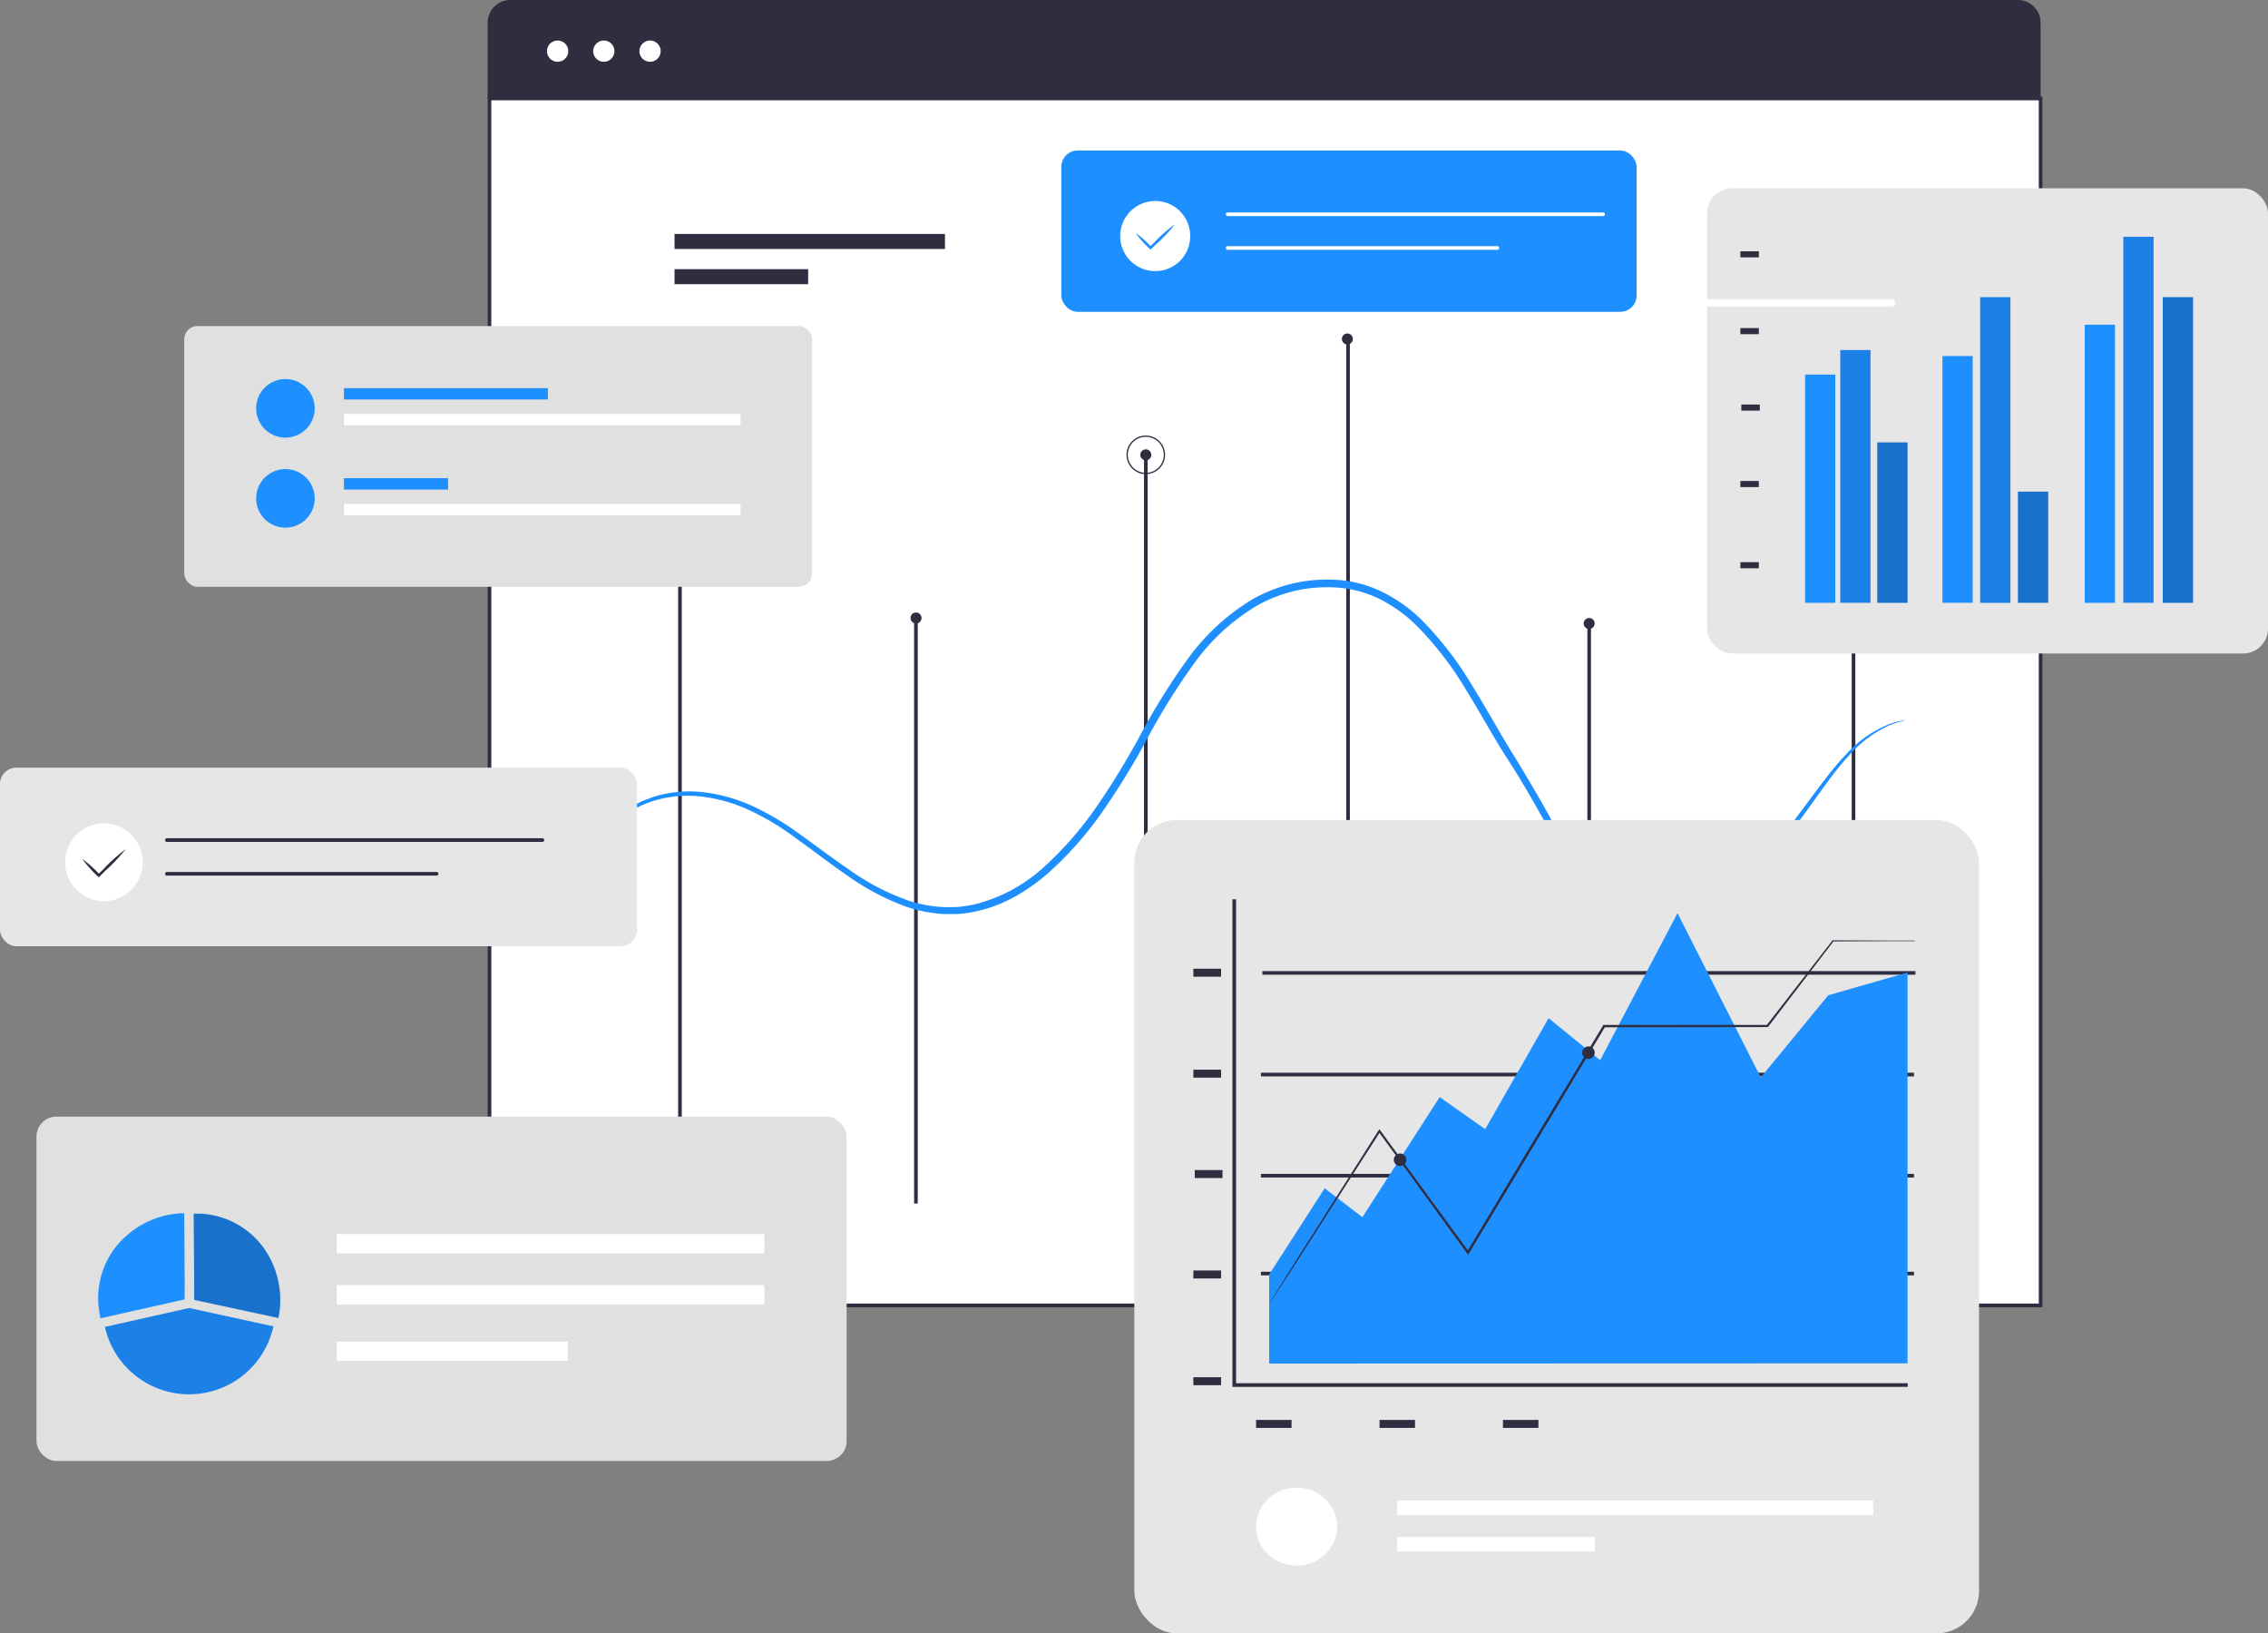 <svg xmlns="http://www.w3.org/2000/svg" width="478.76" height="344.78">
  <rect width="100%" height="100%" fill="#808080" stroke="none"/>
  <path fill="#fff" d="M103.34 20.78h327.42v254.77H103.34z"/>
  <path fill="#2f2e41" d="M431.15 275.94h-328.2V20.4h328.19Zm-327.43-.77h326.65v-254H103.71Z"/>
  <path fill="#2f2e41" d="M143.15 98.34h.77v155.83h-.77zm49.81 31.62h.77v124.09h-.77zm48.53-33.21h.77v124.09h-.77zm42.69-25.3h.77v124.09h-.77zm50.9 60.09h.77v124.09h-.77zm55.8-35.58h.77v124.09h-.77z"/>
  <path fill="#2f2e41" d="M194.53 130.45a1.16 1.16 0 1 1-1.16-1.16 1.16 1.16 0 0 1 1.16 1.16z"/>
  <circle cx="241.87" cy="96.01" r="1.16" fill="#2f2e41"/>
  <path fill="#2f2e41" d="M241.87 100.08a4.07 4.07 0 1 1 4.07-4.07 4.07 4.07 0 0 1-4.07 4.07zm0-7.87a3.8 3.8 0 1 0 3.8 3.8 3.8 3.8 0 0 0-3.8-3.8z"/>
  <circle cx="284.42" cy="71.55" r="1.16" fill="#2f2e41"/>
  <circle cx="335.46" cy="131.61" r="1.16" fill="#2f2e41"/>
  <circle cx="391.26" cy="96.01" r="1.16" fill="#263238"/>
  <path fill="#2f2e41" d="M144.68 97.18a1.16 1.16 0 1 1-1.16-1.17 1.15 1.15 0 0 1 1.15 1.15z"/>
  <path fill="#1e8fff" d="M402.22 151.98a4.64 4.64 0 0 1-.91.3 20.01 20.01 0 0 0-2.64.9 25.24 25.24 0 0 0-8.45 6.4c-3.2 3.43-6.34 8.2-10.31 13.57a66.24 66.24 0 0 1-7.01 8.13 39.15 39.15 0 0 1-4.55 3.77 31.7 31.7 0 0 1-5.49 2.99 30.75 30.75 0 0 1-13.14 2.2 34.01 34.01 0 0 1-7.06-.88 18.39 18.39 0 0 1-6.83-3 21.87 21.87 0 0 1-5.34-5.57 83.06 83.06 0 0 1-4.06-6.68c-2.56-4.64-5.2-9.28-8.22-13.92-3.01-4.63-5.7-9.69-8.75-14.59a69.81 69.81 0 0 0-10.73-13.84 31.43 31.43 0 0 0-7.2-5.16 23.87 23.87 0 0 0-8.5-2.5 30.03 30.03 0 0 0-17.78 3.79 44.65 44.65 0 0 0-13.5 12.6 137.93 137.93 0 0 0-9.63 15.54 158.06 158.06 0 0 1-9.32 15.19 74.67 74.67 0 0 1-11.33 12.9 40.97 40.97 0 0 1-3.28 2.62 38.5 38.5 0 0 1-3.49 2.27 30.45 30.45 0 0 1-7.53 3.1 26.41 26.41 0 0 1-3.94.73 14.2 14.2 0 0 1-2 .1h-1.96a30.3 30.3 0 0 1-7.55-1.4 51.1 51.1 0 0 1-12.78-6.67c-3.8-2.6-7.26-5.33-10.66-7.73a55.6 55.6 0 0 0-10.1-6.12 33.7 33.7 0 0 0-10.05-2.87 24.73 24.73 0 0 0-9.04.59 14.4 14.4 0 0 0-1.96.62 12.14 12.14 0 0 0-1.84.73 24.22 24.22 0 0 0-3.2 1.76 35.39 35.39 0 0 0-4.8 3.87l-1.67 1.83a15.46 15.46 0 0 0-1.34 1.54l-1.7 2.23a5.16 5.16 0 0 1-.62.73 4.07 4.07 0 0 1 .48-.83l1.55-2.32a16.38 16.38 0 0 1 1.29-1.63l1.62-1.92a32.54 32.54 0 0 1 4.81-4.05 23.96 23.96 0 0 1 3.2-1.87 10.91 10.91 0 0 1 1.86-.77 15.54 15.54 0 0 1 2.01-.7 25.6 25.6 0 0 1 9.36-.77 34.54 34.54 0 0 1 10.4 2.82 57.42 57.42 0 0 1 10.37 6.14c3.43 2.43 6.91 5.1 10.65 7.64a49.8 49.8 0 0 0 12.47 6.4 28.16 28.16 0 0 0 7.2 1.29h1.88a12.6 12.6 0 0 0 1.87-.12 24.37 24.37 0 0 0 3.72-.71 33.95 33.95 0 0 0 13.72-7.68 72.98 72.98 0 0 0 11.04-12.66 160.83 160.83 0 0 0 9.2-15.05 139.26 139.26 0 0 1 9.75-15.72 46.43 46.43 0 0 1 14.01-13.06 32.46 32.46 0 0 1 9.12-3.45 31.95 31.95 0 0 1 9.59-.55 25.5 25.5 0 0 1 9.12 2.7 32.25 32.25 0 0 1 7.58 5.41 71.65 71.65 0 0 1 10.96 14.18c3.1 4.95 5.8 9.94 8.7 14.62 2.9 4.68 5.68 9.43 8.2 14.02 2.5 4.6 5.04 9.1 8.94 11.85a17 17 0 0 0 6.38 2.83 34.1 34.1 0 0 0 6.79.9 30 30 0 0 0 12.64-2.01 31.4 31.4 0 0 0 5.32-2.84 38.27 38.27 0 0 0 4.46-3.6 64.42 64.42 0 0 0 6.95-7.94c4.03-5.32 7.3-10.05 10.6-13.44a24.51 24.51 0 0 1 8.83-6.22 14.27 14.27 0 0 1 2.72-.78 5.18 5.18 0 0 1 .9-.18z"/>
  <path fill="#2f2e41" d="M142.39 49.38h57.09v3.18h-57.09zm0 7.43h28.21v3.18h-28.21zM107.74 0h318.22a4.8 4.8 0 0 1 4.8 4.8v15.96H102.94V4.81a4.8 4.8 0 0 1 4.8-4.81Z"/>
  <path fill="#fff" d="M119.95 10.79a2.24 2.24 0 1 1-2.24-2.23 2.23 2.23 0 0 1 2.24 2.23zm9.75 0a2.24 2.24 0 1 1-2.24-2.23 2.23 2.23 0 0 1 2.24 2.23zm9.76 0a2.24 2.24 0 1 1-2.24-2.23 2.23 2.23 0 0 1 2.24 2.23z"/>
  <rect width="132.55" height="55.04" x="38.89" y="68.82" fill="#e0e0e0" rx="2.79"/>
  <path fill="#1e8fff" d="M66.43 86.2a6.18 6.18 0 1 1-6.19-6.18 6.18 6.18 0 0 1 6.19 6.19zm6.17-4.26h43.06v2.39H72.6z"/>
  <path fill="#fff" d="M72.6 87.37h83.75v2.39H72.6z"/>
  <path fill="#1e8fff" d="M66.43 105.2a6.18 6.18 0 1 1-6.19-6.18 6.18 6.18 0 0 1 6.19 6.19zm6.17-4.26h21.99v2.39H72.6z"/>
  <path fill="#fff" d="M72.6 106.37h83.75v2.39H72.6z"/>
  <rect width="171.02" height="72.7" x="7.7" y="235.7" fill="#e0e0e0" rx="4.22"/>
  <path fill="#1e8fff" d="m38.99 270.83-.1-14.74a18.8 18.8 0 0 0-12.18 4.75 17.41 17.41 0 0 0-5.86 15.26c.08.7.2 1.42.34 2.13a.07.07 0 0 1 0 .06l17.78-4zm18.35-4.54A17.5 17.5 0 0 0 43 256.24l-.56-.05h-1.55l.1 14.74v3.46l17.77 3.82a16.8 16.8 0 0 0 .4-3.83 19 19 0 0 0-1.82-8.09z"/>
  <path d="M57.34 266.29A17.5 17.5 0 0 0 43 256.24l-.56-.05h-1.55l.1 14.74v3.46l17.77 3.82a16.8 16.8 0 0 0 .4-3.83 19 19 0 0 0-1.82-8.09z" opacity=".2"/>
  <path fill="#1e8fff" d="m39.93 276.1-17.78 4a18.21 18.21 0 0 0 35.56-.12l-17.78-3.87"/>
  <path d="m39.93 276.1-17.78 4a18.21 18.21 0 0 0 35.56-.12l-17.78-3.87" opacity=".1"/>
  <path fill="#fff" d="M71.08 260.49h90.26v4.09H71.08zm0 10.79h90.26v4.09H71.08zm0 11.91h48.79v4.09H71.08z"/>
  <rect width="178.31" height="171.69" x="239.45" y="173.1" fill="#e6e6e6" rx="8.96"/>
  <path fill="#2f2e41" d="M251.91 290.71h5.85v1.69h-5.85zm13.24 9.02h7.49v1.69h-7.49zm26.06 0h7.49v1.69h-7.49zm26.05 0h7.49v1.69h-7.49zm-65.35-31.55h5.85v1.69h-5.85zm0-42.39h5.85v1.69h-5.85zm0-21.3h5.85v1.69h-5.85zm.3 42.5h5.85v1.69h-5.85zm13.96.8h137.86v.77H266.17zm0-21.35h137.86v.77H266.17zm.31-21.46h137.86v.77H266.48zm-.31 63.47h137.86v.77H266.17z"/>
  <path fill="#1e8fff" d="M267.91 287.83v-18.8l11.72-18.2 7.96 6.1 16.32-25.35 9.6 6.78 13.39-23.43 10.89 8.86 16.32-31.03 17.58 34.68 14.24-17.35 16.74-4.8v82.5z"/>
  <path fill="#2f2e41" d="M404.34 198.66h-4.58l-12.85.06h.12l-13.77 18-.08.08h-.1l-34.47.05.23-.12-14.5 24.15-14.23 23.66-.2.34-.24-.33L291 238.87h.37l-17.04 26.55c-2.03 3.2-3.64 5.62-4.75 7.32-.53.84-.96 1.47-1.26 1.92-.3.46-.45.64-.45.64l.4-.67 1.2-1.95 4.64-7.41L291 238.63l.17-.27.2.27 18.73 25.63h-.44l14.21-23.66 14.52-24.12.07-.13h34.62l-.17.08 13.89-17.89v-.06h.08l12.89.06h4.27z"/>
  <path fill="#2f2e41" d="M296.86 244.79a1.32 1.32 0 1 1-1.36-1.29h.04a1.3 1.3 0 0 1 1.32 1.26zm39.77-22.62a1.32 1.32 0 1 1-1.37-1.28h.05a1.31 1.31 0 0 1 1.32 1.29z"/>
  <ellipse cx="273.71" cy="322.26" fill="#fff" rx="8.56" ry="8.23"/>
  <path fill="#fff" d="M294.95 316.74h100.48v3.08H294.95zm0 7.7h41.72v3.08h-41.72z"/>
  <rect width="118.39" height="98.2" x="360.37" y="39.75" fill="#e6e6e6" rx="5.26"/>
  <path fill="#1e8fff" d="M381.04 79.07h6.38v48.18h-6.38zm29-3.92h6.38v52.09h-6.38zm30.04-6.61h6.38v58.71h-6.38zm-14.1 35.24h6.38v23.46h-6.38z"/>
  <path d="M425.98 103.78h6.38v23.46h-6.38z" opacity=".2"/>
  <path fill="#1e8fff" d="M388.47 73.89h6.38v53.35h-6.38z"/>
  <path d="M388.47 73.9h6.39v53.34h-6.39z" opacity=".1"/>
  <path fill="#1e8fff" d="M418 62.73h6.38v64.52H418z"/>
  <path d="M418 62.73h6.38v64.51H418z" opacity=".1"/>
  <path fill="#1e8fff" d="M456.55 62.73h6.38v64.52h-6.38z"/>
  <path d="M456.55 62.73h6.39v64.51h-6.39z" opacity=".2"/>
  <path fill="#1e8fff" d="M448.22 49.98h6.38v77.26h-6.38z"/>
  <path d="M448.22 49.98h6.39v77.26h-6.39z" opacity=".1"/>
  <path fill="#1e8fff" d="M396.28 93.39h6.38v33.86h-6.38z"/>
  <path d="M396.28 93.39h6.38v33.85h-6.38z" opacity=".2"/>
  <path fill="#2f2e41" d="M367.38 118.67h3.9v1.29h-3.9zm0-17.14h3.9v1.29h-3.9zm0-32.28h3.9v1.29h-3.9zm0-16.21h3.9v1.29h-3.9zm.2 32.35h3.9v1.29h-3.9z"/>
  <rect width="121.44" height="34.05" x="224.04" y="31.77" fill="#1e8fff" rx="3.44"/>
  <path fill="#fff" d="M249.63 54.47a7.4 7.4 0 1 1-1.13-10.41 7.45 7.45 0 0 1 1.13 10.41z"/>
  <path fill="#1e8fff" d="M248.02 47.32a30.54 30.54 0 0 1-3.98 4.26l-.98.93-.2.2-.18-.2a21.54 21.54 0 0 1-2.97-3.35 21.54 21.54 0 0 1 3.35 2.98h-.38l.97-.96a31.32 31.32 0 0 1 4.37-3.86z"/>
  <path fill="#fff" d="M399.3 64.7h-38.73a.77.77 0 1 1 0-1.55h38.74a.77.77 0 1 1 0 1.55z"/>
  <rect width="134.45" height="37.7" y="162.04" fill="#e6e6e6" rx="3.44"/>
  <path fill="#fff" d="M28.34 187.14a8.2 8.2 0 1 1-1.27-11.52 8.19 8.19 0 0 1 1.27 11.5z"/>
  <path fill="#2f2e41" d="M26.56 179.22a38.81 38.81 0 0 1-4.45 4.7L21.05 185l-.2.2-.19-.2a25.9 25.9 0 0 1-3.3-3.7 25.5 25.5 0 0 1 3.69 3.32h-.37l1.06-1.06a37.67 37.67 0 0 1 4.82-4.33zm87.93-1.5H35.24a.39.39 0 0 1 0-.78h79.25a.39.39 0 0 1 0 .78zm-22.33 7.11H35.24a.39.39 0 0 1-.39-.39.39.39 0 0 1 .39-.38h56.92a.39.39 0 0 1 .39.38.39.39 0 0 1-.4.39z"/>
  <path fill="none" stroke="#fff" stroke-linecap="round" stroke-linejoin="round" stroke-width=".77" d="M259.16 45.23h79.25m-79.25 7.11h56.92"/>
  <path fill="#2f2e41" d="M402.7 291.98v.77H260.16V189.83h.77v102.15z"/>
</svg>
